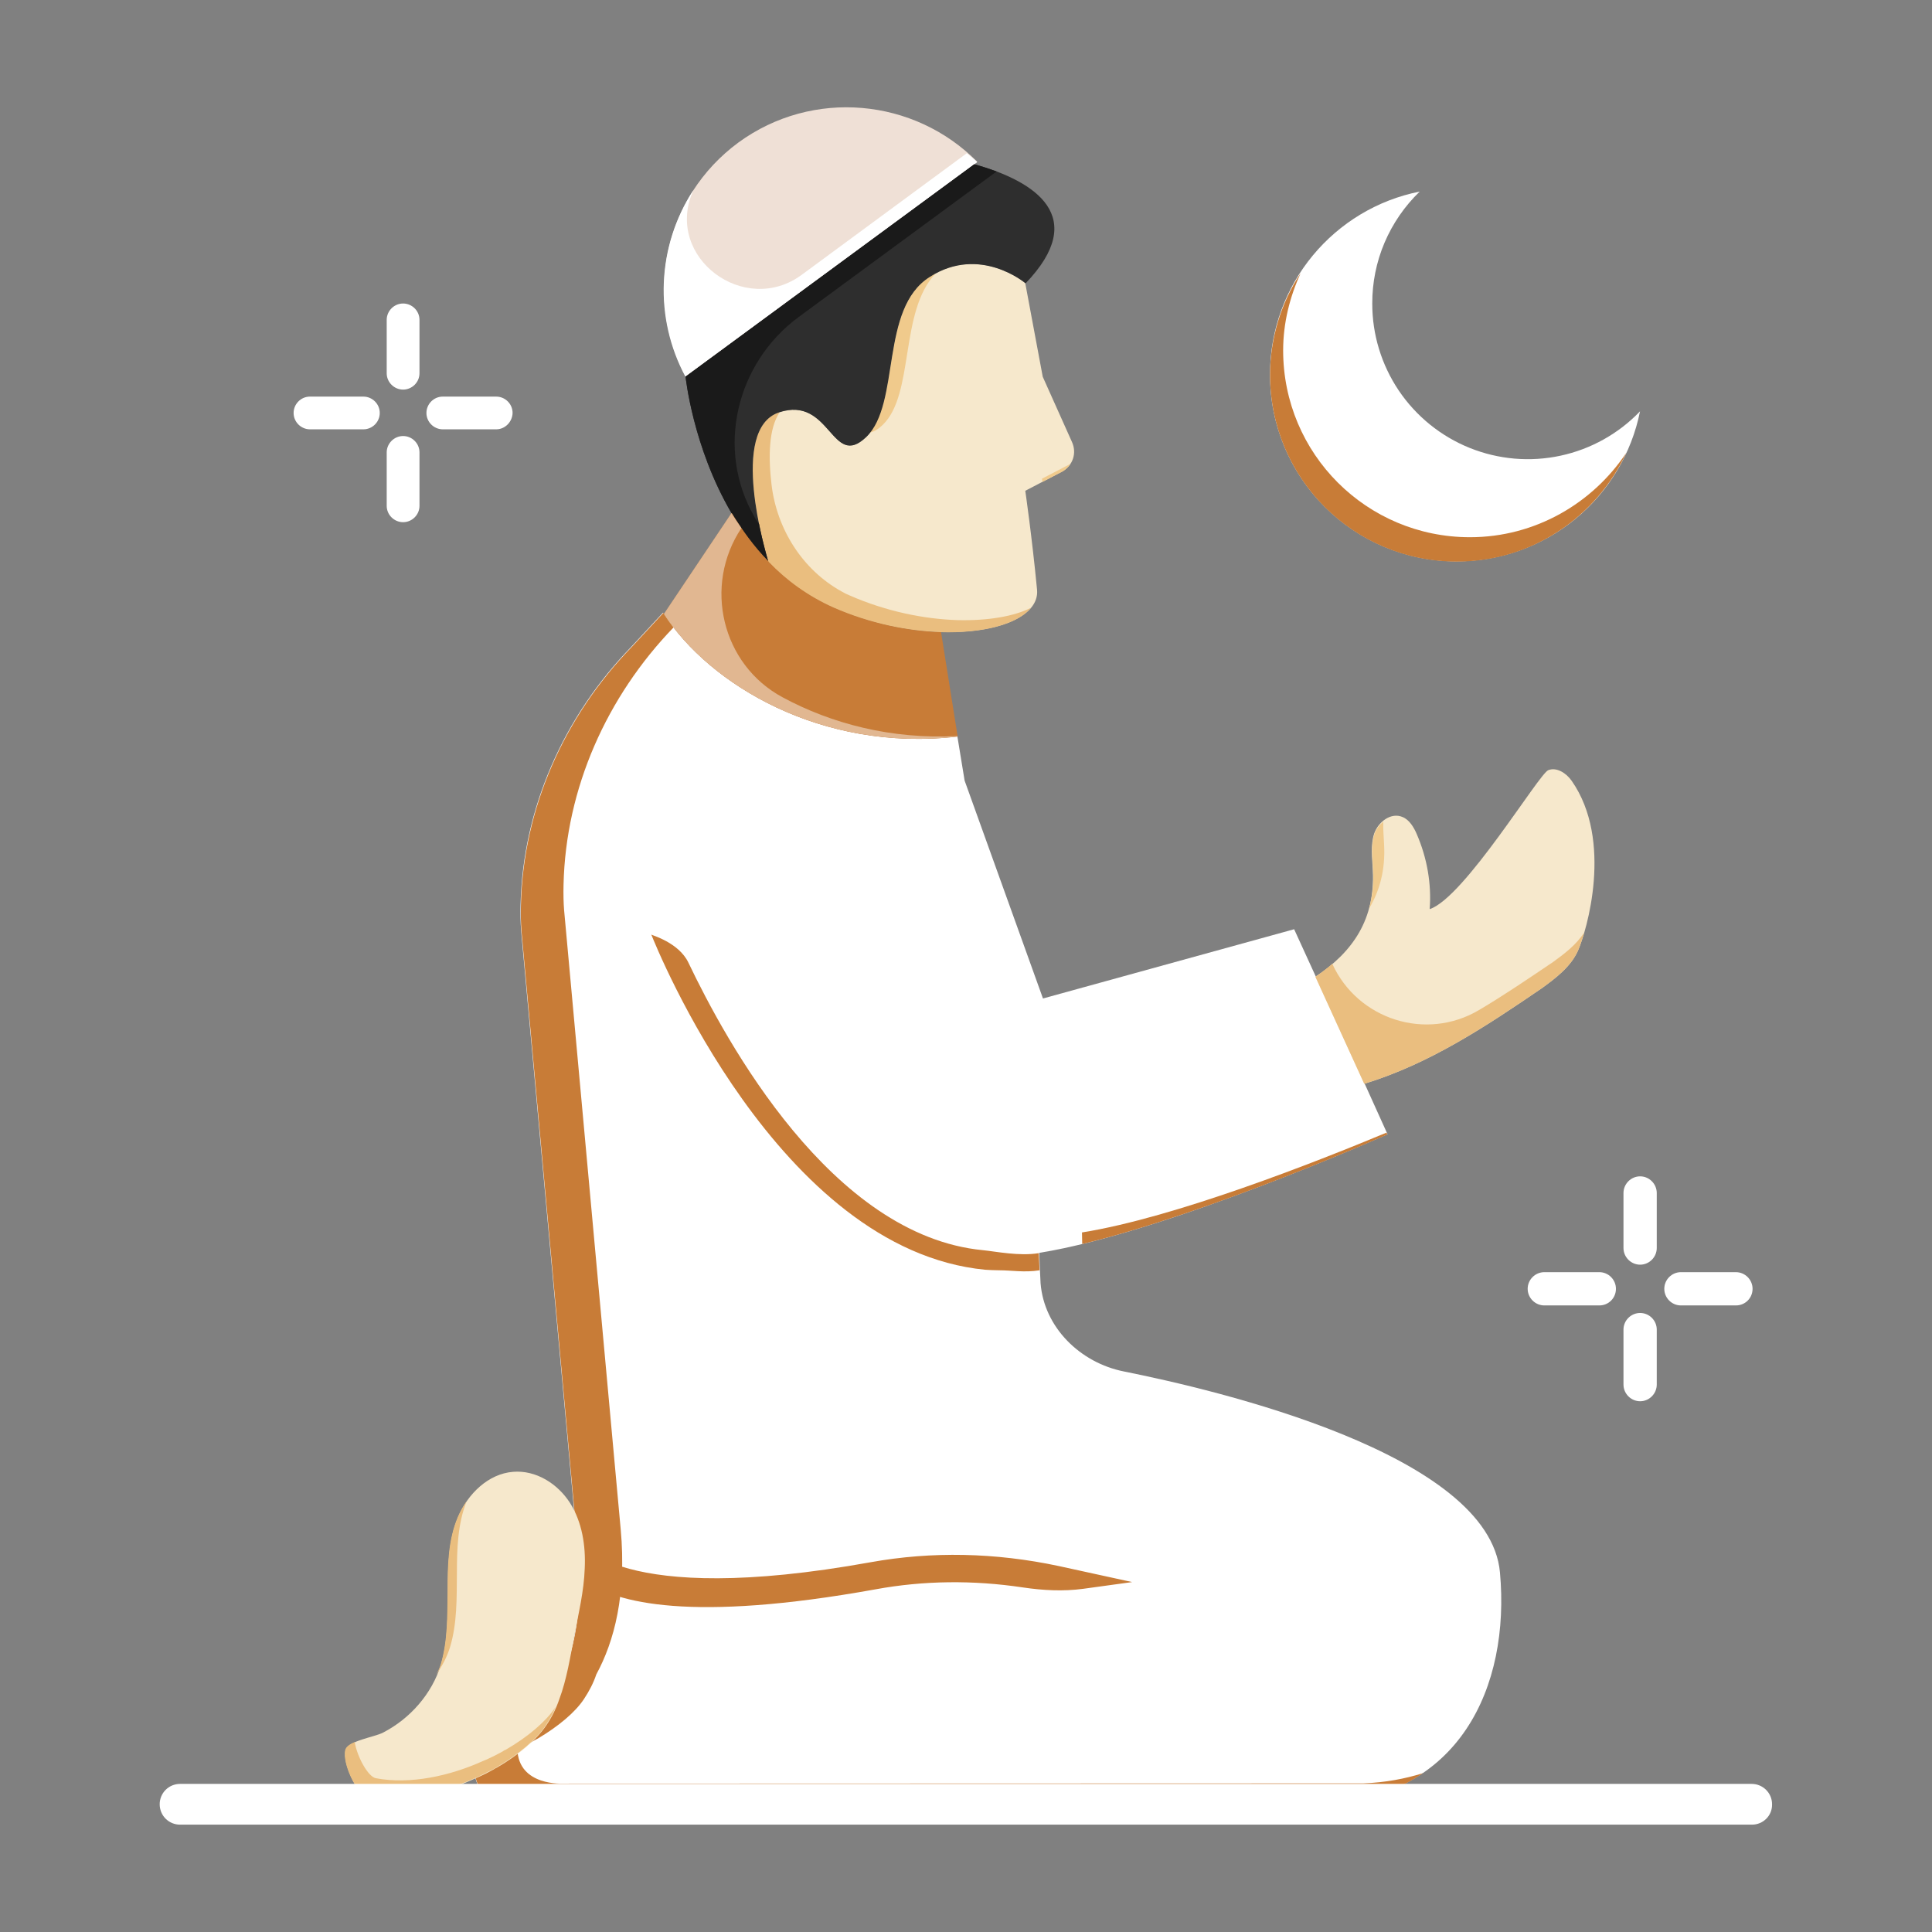 <svg width="32" height="32" viewBox="0 0 32 32" fill="none" xmlns="http://www.w3.org/2000/svg">
<rect x="0" y="0" width="32" height="32" fill="#808080" stroke="none"/>
<path d="M21.871 29.88L8.622 29.884C8.622 29.884 7.871 29.933 7.857 29.311C7.857 29.311 7.871 29.307 7.897 29.293C7.946 29.276 8.031 29.236 8.137 29.169C8.155 29.16 8.173 29.147 8.195 29.138C8.533 28.938 8.813 28.707 8.96 28.485C9.044 28.356 9.115 28.222 9.164 28.076C9.462 27.529 9.666 26.751 9.569 25.676L8.631 15.413C8.621 15.273 8.618 15.132 8.622 14.991C8.657 13.387 9.342 11.858 10.462 10.707L10.982 10.147C10.986 10.151 10.991 10.16 10.995 10.165C11.746 11.329 13.6 12.458 15.857 12.196L15.977 12.929L17.275 16.538L21.435 15.391L21.791 16.169L22.6 17.942L22.982 18.787C22.982 18.787 19.328 20.413 17.213 20.751C17.222 20.951 17.231 21.209 17.235 21.253C17.293 21.987 17.893 22.573 18.617 22.716C20.142 23.022 24.666 24.076 24.844 26.044C25.017 27.942 24.169 29.796 21.871 29.88Z" fill="white"/>
<path d="M17.925 20.605C20.059 20.089 22.979 18.791 22.979 18.791L22.965 18.76C21.792 19.249 19.454 20.169 17.921 20.413C17.921 20.476 17.925 20.542 17.925 20.605ZM22.583 29.538L9.334 29.542C9.334 29.542 8.583 29.591 8.57 28.969C8.57 28.969 8.583 28.965 8.61 28.951C8.659 28.933 8.743 28.893 8.85 28.827C8.868 28.818 8.886 28.805 8.908 28.796C9.245 28.596 9.525 28.364 9.672 28.142C9.757 28.013 9.828 27.88 9.877 27.733C10.174 27.187 10.379 26.409 10.281 25.333L9.343 15.071C9.334 14.956 9.33 14.813 9.334 14.653C9.37 13.058 10.05 11.538 11.157 10.391C11.099 10.316 11.046 10.245 11.001 10.169C10.997 10.165 10.992 10.156 10.988 10.151L10.468 10.711C9.348 11.862 8.663 13.391 8.628 14.996C8.623 15.156 8.628 15.293 8.637 15.418L9.574 25.68C9.672 26.756 9.472 27.529 9.17 28.08C9.121 28.227 9.05 28.36 8.966 28.489C8.814 28.711 8.539 28.942 8.201 29.142C8.179 29.151 8.161 29.165 8.143 29.173C8.037 29.236 7.952 29.276 7.903 29.298C7.877 29.311 7.863 29.316 7.863 29.316C7.877 29.938 8.628 29.889 8.628 29.889L21.877 29.884C22.57 29.858 23.13 29.671 23.57 29.369C23.272 29.462 22.948 29.524 22.583 29.538Z" fill="#C87C37"/>
<path d="M27.166 20.947C27.014 20.947 26.89 20.822 26.89 20.671V19.76C26.89 19.609 27.014 19.484 27.166 19.484C27.317 19.484 27.441 19.609 27.441 19.76V20.671C27.441 20.822 27.317 20.947 27.166 20.947ZM27.166 23.209C27.014 23.209 26.89 23.084 26.89 22.933V22.022C26.89 21.871 27.014 21.747 27.166 21.747C27.317 21.747 27.441 21.871 27.441 22.022V22.933C27.441 23.084 27.317 23.209 27.166 23.209ZM28.752 21.622H27.841C27.69 21.622 27.566 21.498 27.566 21.347C27.566 21.195 27.69 21.071 27.841 21.071H28.752C28.903 21.071 29.028 21.195 29.028 21.347C29.028 21.498 28.908 21.622 28.752 21.622ZM26.49 21.622H25.579C25.428 21.622 25.303 21.498 25.303 21.347C25.303 21.195 25.428 21.071 25.579 21.071H26.49C26.641 21.071 26.765 21.195 26.765 21.347C26.765 21.498 26.645 21.622 26.49 21.622ZM6.677 6.453C6.53 6.453 6.405 6.333 6.405 6.182V5.298C6.405 5.151 6.526 5.027 6.677 5.027C6.823 5.027 6.948 5.147 6.948 5.298V6.182C6.948 6.333 6.823 6.453 6.677 6.453ZM6.677 8.649C6.53 8.649 6.405 8.529 6.405 8.378V7.493C6.405 7.347 6.526 7.222 6.677 7.222C6.823 7.222 6.948 7.342 6.948 7.493V8.378C6.948 8.529 6.823 8.649 6.677 8.649ZM8.219 7.111H7.334C7.188 7.111 7.063 6.991 7.063 6.84C7.063 6.693 7.183 6.569 7.334 6.569H8.219C8.366 6.569 8.49 6.689 8.49 6.84C8.486 6.987 8.366 7.111 8.219 7.111ZM6.019 7.111H5.134C4.988 7.111 4.863 6.991 4.863 6.84C4.863 6.693 4.983 6.569 5.134 6.569H6.019C6.165 6.569 6.29 6.689 6.29 6.84C6.29 6.987 6.17 7.111 6.019 7.111Z" fill="white"/>
<path d="M18.752 26.204L17.939 26.316C17.61 26.36 17.272 26.342 16.943 26.293C16.116 26.169 15.299 26.178 14.503 26.324C11.45 26.875 10.201 26.551 9.69 26.182C9.397 25.973 9.352 25.756 9.348 25.711L9.588 25.524C9.588 25.524 10.21 26.636 14.423 25.875C15.437 25.693 16.485 25.715 17.534 25.938L18.752 26.204ZM16.552 21.04C16.468 21.04 16.392 21.035 16.317 21.031C12.89 20.698 10.872 15.693 10.788 15.48C10.792 15.489 11.241 15.609 11.401 15.942C12.023 17.244 13.77 20.467 16.281 20.707C16.499 20.729 16.885 20.809 17.205 20.756L17.219 21.04C16.965 21.08 16.756 21.04 16.552 21.04Z" fill="#C87C37"/>
<path d="M17.595 7.809L16.982 8.129C16.982 8.129 17.093 8.893 17.177 9.769C17.217 10.213 16.515 10.498 15.577 10.467C15.031 10.449 14.404 10.325 13.795 10.058C13.393 9.877 13.029 9.62 12.724 9.302C12.72 9.298 12.72 9.298 12.72 9.293C12.675 9.138 12.066 7.107 12.897 6.827C13.759 6.542 13.773 7.782 14.342 7.236C14.919 6.685 14.559 5.111 15.395 4.582C16.231 4.053 16.982 4.689 16.982 4.689V4.693L17.271 6.24L17.755 7.32C17.84 7.507 17.768 7.711 17.595 7.809Z" fill="#F6E8CC"/>
<path d="M15.854 10.271C15.307 10.253 14.681 10.129 14.072 9.862C14.027 9.844 13.983 9.822 13.939 9.796C13.29 9.436 12.867 8.764 12.779 8.027C12.725 7.573 12.73 7.093 12.916 6.827C12.912 6.827 12.908 6.827 12.899 6.831C12.063 7.116 12.685 9.164 12.721 9.298C12.725 9.302 12.725 9.302 12.725 9.307C13.014 9.609 13.37 9.871 13.792 10.062C14.401 10.329 15.023 10.453 15.574 10.471C16.285 10.493 16.859 10.338 17.076 10.067C16.796 10.209 16.361 10.284 15.854 10.271Z" fill="#EABE7F"/>
<path d="M14.622 7.036C15.151 6.524 14.893 5.156 15.498 4.529C15.466 4.547 15.431 4.564 15.4 4.582C14.595 5.089 14.898 6.564 14.404 7.164C14.466 7.156 14.538 7.116 14.622 7.036ZM17.258 7.929C17.258 7.929 17.262 7.951 17.267 7.982L17.6 7.809C17.653 7.778 17.698 7.733 17.729 7.684L17.258 7.929Z" fill="#F0CA8C"/>
<path d="M16.987 4.693C16.987 4.693 16.235 4.053 15.4 4.587C14.564 5.111 14.924 6.684 14.347 7.24C13.773 7.787 13.76 6.547 12.902 6.831C12.071 7.111 12.68 9.142 12.724 9.298C12.48 9.053 12.284 8.778 12.116 8.498C11.471 7.404 11.355 6.236 11.355 6.236L16.133 2.72H16.138C17.155 3.004 18.044 3.591 16.987 4.693Z" fill="#2E2E2E"/>
<path d="M12.515 8.596C12.511 8.587 12.502 8.573 12.498 8.564C11.849 7.444 12.191 6.013 13.231 5.249L16.507 2.84C16.387 2.796 16.262 2.756 16.138 2.72H16.133L11.355 6.236C11.355 6.236 11.476 7.404 12.116 8.498C12.284 8.773 12.48 9.049 12.724 9.298C12.711 9.249 12.636 9 12.573 8.68C12.556 8.653 12.533 8.627 12.515 8.596Z" fill="#1A1A1A"/>
<path d="M16.186 2.68L16.137 2.716H16.133L11.355 6.231C10.657 4.92 10.999 3.267 12.231 2.36C13.462 1.462 15.146 1.627 16.186 2.68Z" fill="#EFE0D6"/>
<path d="M13.28 4.551C12.333 5.249 11.013 4.267 11.471 3.182C11.475 3.173 11.48 3.165 11.48 3.156C11.185 3.611 11.018 4.136 10.995 4.678C10.972 5.22 11.095 5.758 11.351 6.236L16.133 2.72H16.138L16.186 2.685C16.133 2.631 16.071 2.591 16.013 2.538L13.28 4.551Z" fill="white"/>
<path d="M26.134 15.751C26.014 16.013 25.774 16.196 25.543 16.364C24.6 17.009 23.672 17.622 22.596 17.951L21.787 16.178C22.414 15.764 22.778 15.218 22.738 14.418C22.729 14.213 22.698 14 22.76 13.809C22.827 13.613 23.04 13.449 23.232 13.533C23.343 13.578 23.418 13.702 23.467 13.818C23.636 14.209 23.712 14.636 23.68 15.058C24.254 14.871 25.494 12.809 25.645 12.756C25.783 12.702 25.943 12.805 26.032 12.933C26.725 13.925 26.28 15.427 26.134 15.751Z" fill="#F6E8CC"/>
<path d="M22.676 15.049C22.854 14.751 22.947 14.404 22.925 13.991C22.92 13.867 22.907 13.733 22.911 13.609C22.849 13.662 22.791 13.733 22.765 13.813C22.702 14.004 22.734 14.218 22.742 14.422C22.756 14.649 22.729 14.858 22.676 15.049Z" fill="#F0CA8C"/>
<path d="M25.725 15.933C25.316 16.209 24.912 16.484 24.498 16.729C23.623 17.249 22.489 16.889 22.067 15.964C21.978 16.04 21.889 16.111 21.787 16.178L22.596 17.951C23.672 17.622 24.6 17.009 25.543 16.364C25.774 16.195 26.014 16.013 26.134 15.751C26.16 15.689 26.2 15.582 26.24 15.444C26.112 15.644 25.916 15.795 25.725 15.933Z" fill="#EABE7F"/>
<path d="M27.164 6.813C27.023 7.514 26.643 8.145 26.09 8.598C25.537 9.051 24.844 9.298 24.128 9.298C22.417 9.298 21.035 7.916 21.035 6.204C21.035 4.702 22.102 3.453 23.515 3.173C23.266 3.413 23.068 3.701 22.932 4.02C22.797 4.338 22.728 4.681 22.729 5.027C22.728 5.541 22.882 6.044 23.169 6.47C23.457 6.896 23.866 7.227 24.343 7.419C24.82 7.611 25.343 7.656 25.846 7.548C26.349 7.44 26.808 7.184 27.164 6.813Z" fill="white"/>
<path d="M24.347 8.898C22.636 8.898 21.253 7.516 21.253 5.804C21.253 5.347 21.364 4.916 21.542 4.524C21.213 5.024 21.037 5.61 21.036 6.209C21.036 7.92 22.418 9.302 24.129 9.302C25.378 9.302 26.444 8.56 26.938 7.498C26.382 8.333 25.431 8.898 24.347 8.898ZM15.862 12.2C13.604 12.462 11.751 11.333 11 10.169L12.12 8.498C12.289 8.773 12.484 9.049 12.729 9.298C12.729 9.302 12.729 9.302 12.733 9.307C13.022 9.609 13.378 9.871 13.804 10.062C14.413 10.329 15.036 10.453 15.587 10.471L15.862 12.2Z" fill="#C87C37"/>
<path d="M12.965 11.551C11.952 11.009 11.645 9.698 12.28 8.747C12.223 8.662 12.165 8.582 12.116 8.498L10.996 10.169C11.747 11.333 13.601 12.462 15.858 12.2V12.191C14.756 12.249 13.765 11.982 12.965 11.551Z" fill="#E1B791"/>
<path d="M9.685 25.978C9.672 26.356 9.583 26.72 9.512 27.093C9.445 27.445 9.388 27.813 9.263 28.147C9.21 28.302 9.139 28.445 9.045 28.582C8.885 28.818 8.592 29.067 8.232 29.276C8.21 29.285 8.188 29.298 8.17 29.311C8.09 29.356 8.001 29.4 7.912 29.44C7.881 29.453 7.868 29.458 7.868 29.458C7.303 29.716 6.641 29.858 6.076 29.751C5.916 29.72 5.668 29.209 5.725 28.987C5.765 28.831 6.201 28.773 6.343 28.698C6.792 28.467 7.152 28.058 7.303 27.573C7.423 27.178 7.414 26.76 7.419 26.342C7.419 25.929 7.428 25.502 7.588 25.125C7.748 24.742 8.09 24.409 8.499 24.378C8.876 24.347 9.236 24.573 9.441 24.893C9.641 25.209 9.703 25.6 9.685 25.978Z" fill="#F6E8CC"/>
<path d="M7.453 27.285C7.573 26.889 7.564 26.471 7.568 26.053C7.568 25.649 7.582 25.236 7.728 24.867C7.671 24.947 7.622 25.036 7.582 25.129C7.422 25.507 7.413 25.929 7.413 26.347C7.408 26.76 7.417 27.182 7.297 27.578C7.279 27.631 7.253 27.684 7.226 27.738C7.324 27.591 7.404 27.445 7.453 27.285ZM9.195 28.285C9.035 28.52 8.742 28.769 8.382 28.978C8.359 28.987 8.337 29 8.319 29.013C8.239 29.058 8.151 29.102 8.062 29.142C8.031 29.156 8.017 29.16 8.017 29.16C7.453 29.418 6.791 29.56 6.226 29.453C6.097 29.431 5.915 29.098 5.875 28.853C5.795 28.889 5.733 28.929 5.719 28.982C5.662 29.204 5.911 29.716 6.071 29.747C6.635 29.853 7.297 29.707 7.862 29.453C7.862 29.453 7.875 29.449 7.906 29.436C7.995 29.391 8.079 29.347 8.164 29.307C8.182 29.298 8.204 29.285 8.226 29.271C8.586 29.058 8.884 28.813 9.039 28.578C9.106 28.48 9.159 28.378 9.204 28.271C9.204 28.276 9.199 28.28 9.195 28.285Z" fill="#EABE7F"/>
<path d="M29.018 30.222H2.982C2.893 30.222 2.807 30.187 2.743 30.123C2.68 30.06 2.645 29.974 2.645 29.884C2.645 29.795 2.68 29.709 2.743 29.646C2.807 29.582 2.893 29.547 2.982 29.547H29.013C29.2 29.547 29.351 29.698 29.351 29.884C29.356 30.071 29.204 30.222 29.018 30.222Z" fill="white"/>
</svg>
